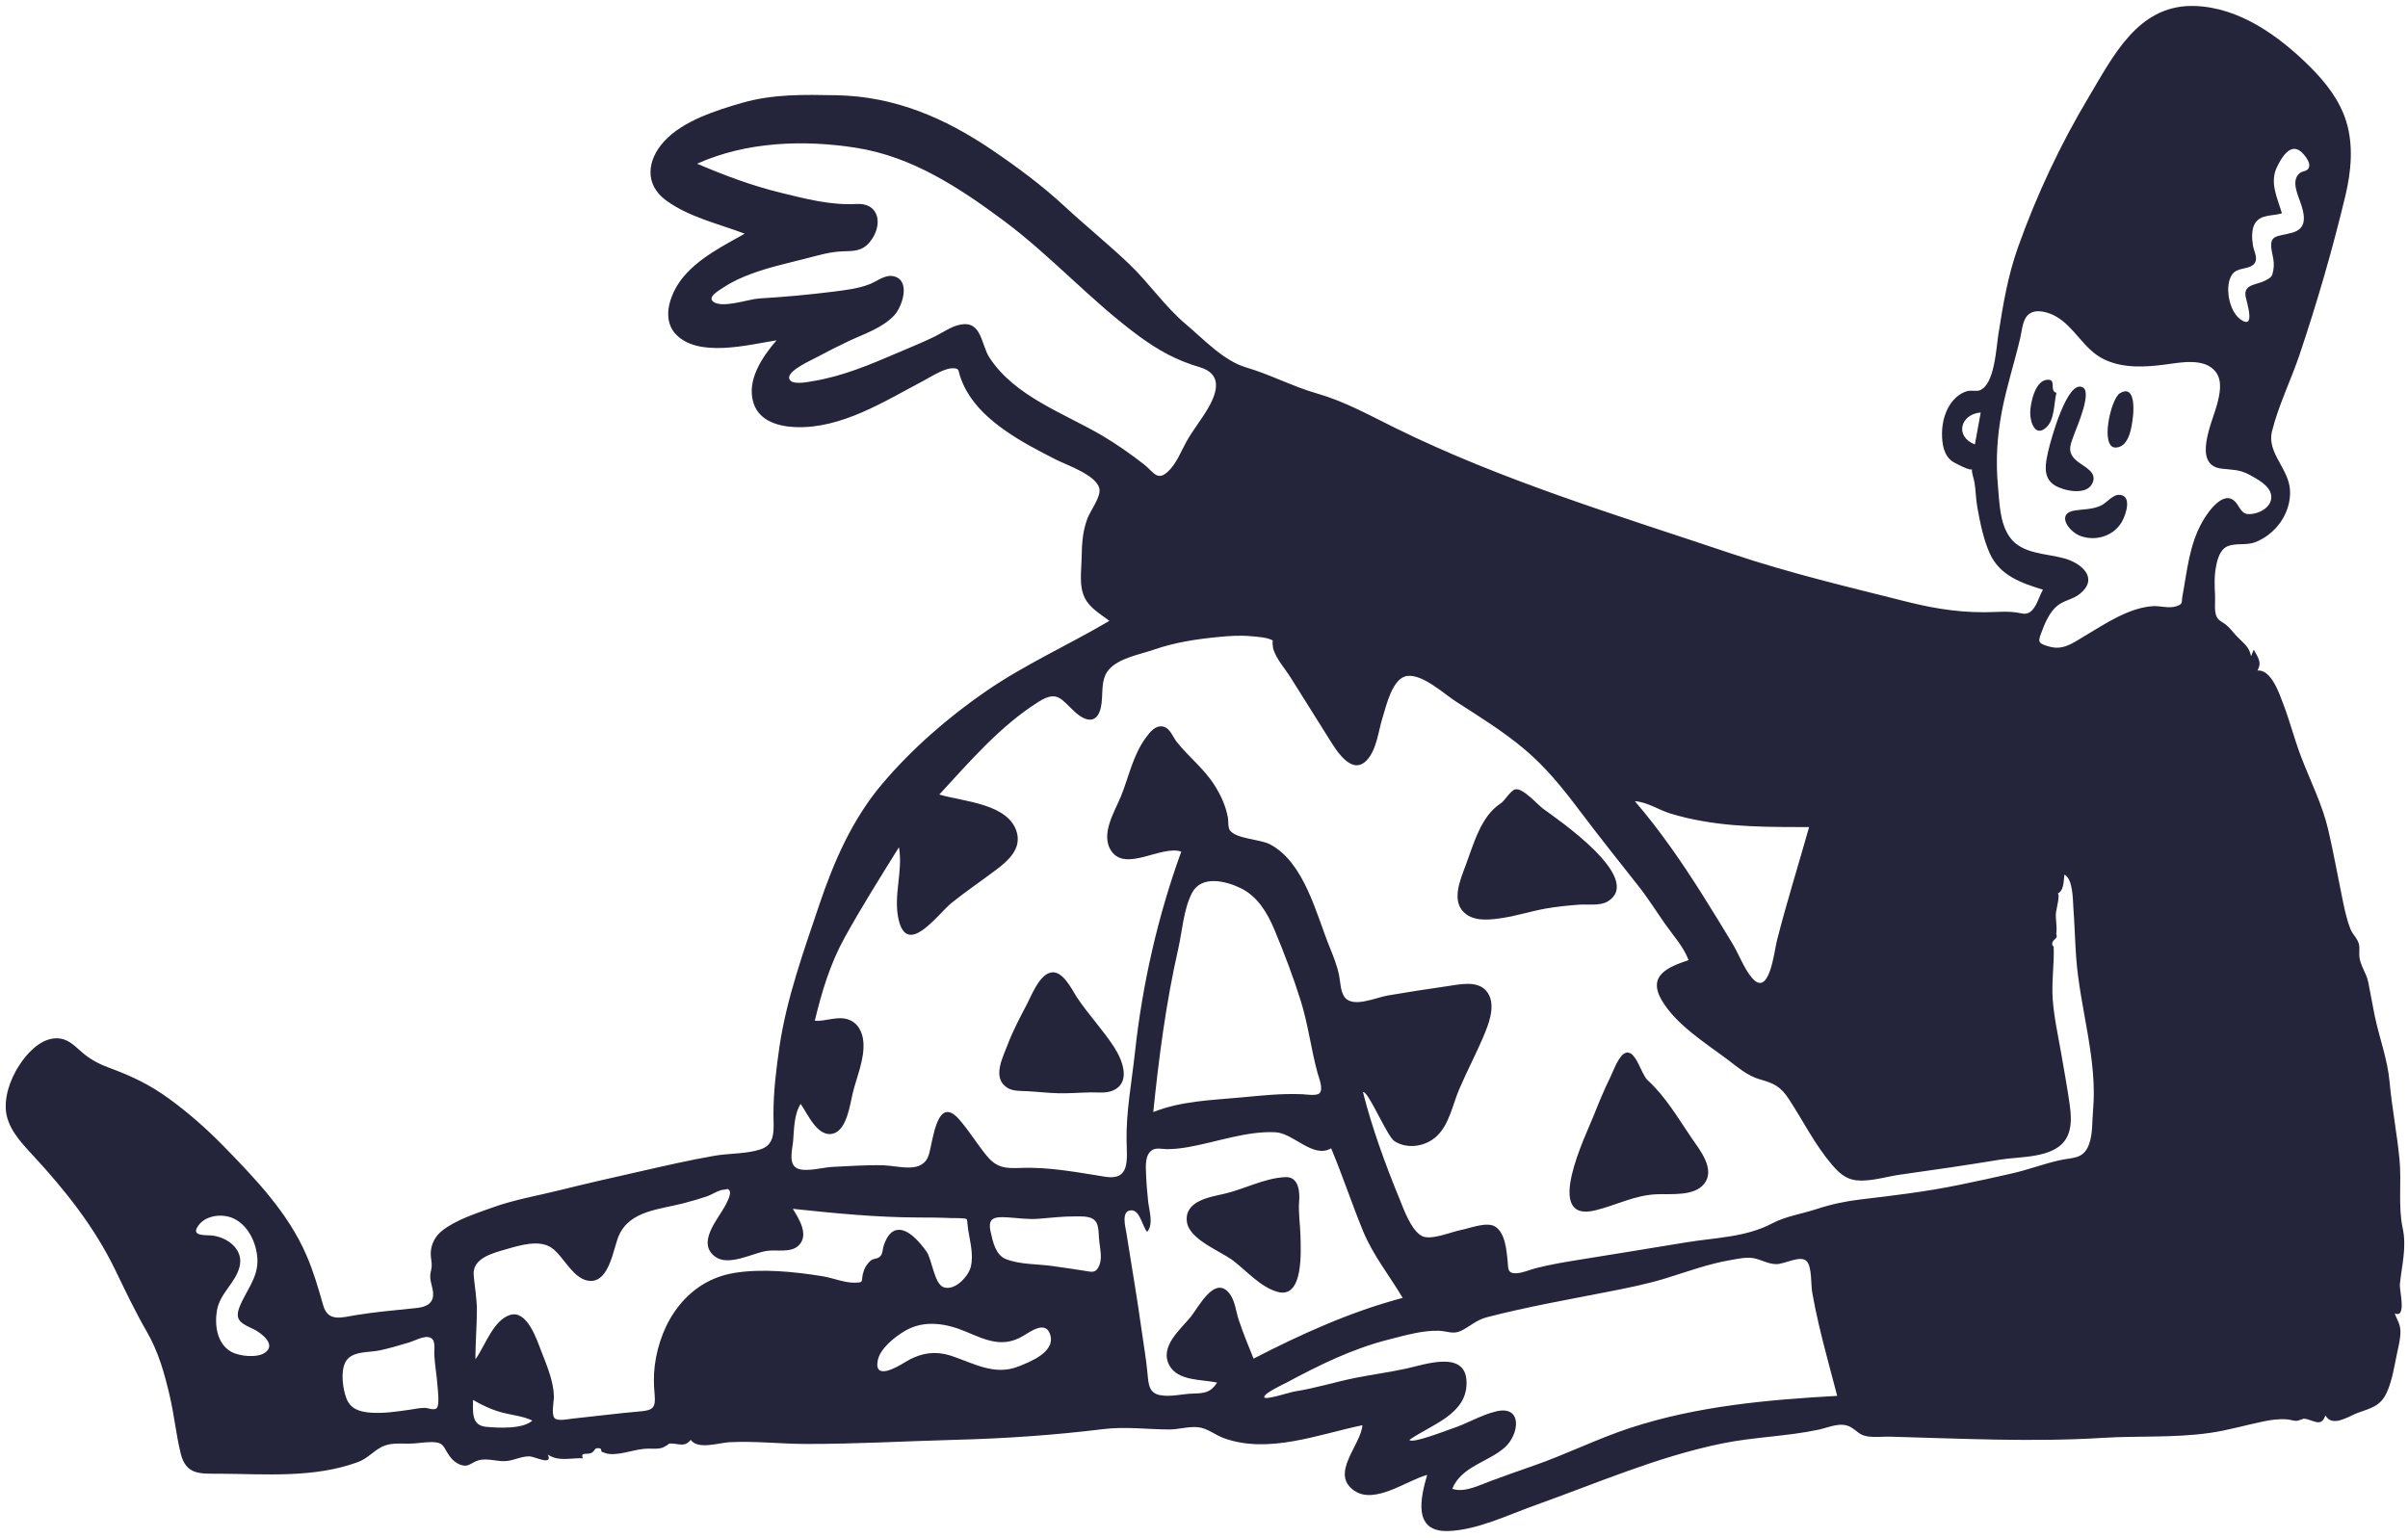 <svg width="321" height="205" viewBox="0 0 321 205" fill="none" xmlns="http://www.w3.org/2000/svg">
<path fill-rule="evenodd" clip-rule="evenodd" d="M292.281 0.793L292.503 0.797C298.533 0.957 303.85 4.834 307.974 8.936C310.013 10.964 311.872 13.35 312.747 16.126C313.758 19.333 313.425 22.861 312.657 26.079C310.958 33.192 308.882 40.342 306.548 47.274C305.399 50.684 303.734 54.028 302.867 57.518C302.152 60.394 305.162 62.488 305.277 65.443C305.393 68.424 303.386 71.225 300.627 72.29C299.452 72.744 298.03 72.365 296.947 72.83C295.957 73.255 295.61 74.509 295.42 75.472C295.16 76.785 295.207 78.098 295.281 79.422C295.326 80.233 295.124 81.556 295.52 82.279C295.791 82.775 296.287 82.938 296.714 83.278C297.296 83.741 297.684 84.318 298.195 84.851C299.036 85.73 299.846 86.207 300.075 87.49C300.197 87.198 300.318 86.907 300.44 86.616C301.067 87.763 301.533 88.312 300.936 89.401C302.787 89.22 303.884 92.575 304.369 93.847C305.258 96.176 305.869 98.596 306.76 100.926C307.98 104.121 309.585 107.273 310.364 110.616C311.018 113.425 311.536 116.311 312.118 119.14C312.445 120.732 312.731 122.35 313.331 123.869C313.564 124.459 313.996 124.856 314.264 125.381C314.631 126.101 314.487 126.481 314.505 127.269C314.536 128.674 315.423 129.586 315.702 130.95C316 132.408 316.243 133.882 316.544 135.343C317.149 138.286 318.271 141.224 318.541 144.205C318.855 147.666 319.528 151.085 319.866 154.547C320.162 157.572 319.659 160.82 320.292 163.747C320.852 166.344 320.157 168.719 319.91 171.298C319.847 171.953 320.856 175.851 319.234 175.103C319.539 176.022 319.966 176.46 319.989 177.468C320.01 178.411 319.767 179.381 319.568 180.295C319.184 182.062 318.928 183.988 318.176 185.643C317.326 187.516 316.03 187.74 314.268 188.383C313.075 188.818 310.927 190.369 309.987 188.709C309.427 190.414 308.333 189.236 307.106 189.14C307.115 189.141 306.404 189.403 306.271 189.421C305.84 189.479 305.331 189.276 304.901 189.24C303.832 189.152 302.782 189.295 301.736 189.511C299.324 190.01 296.991 190.701 294.544 191.049C289.764 191.728 285.08 191.407 280.293 191.704C270.925 192.286 261.402 191.798 252.027 191.546C251.02 191.519 249.936 191.659 248.943 191.505C247.872 191.338 247.639 190.832 246.805 190.325C245.419 189.484 243.88 190.302 242.442 190.61C238.219 191.513 233.809 191.58 229.552 192.453C220.904 194.227 212.936 197.729 204.652 200.683C201.061 201.963 196.846 204.037 192.973 204.128C188.28 204.228 189.388 199.61 190.251 196.641C187.539 197.36 183.281 200.646 180.525 198.739C177.24 196.467 181.419 192.689 181.616 190.018C175.745 191.235 169.086 193.905 163.127 191.735C161.981 191.317 160.983 190.435 159.752 190.291C158.472 190.142 157.12 190.593 155.826 190.586C152.879 190.567 150.017 190.175 147.071 190.538C140.502 191.346 134.027 191.788 127.405 191.963C120.739 192.138 114.073 192.532 107.403 192.516C104.018 192.507 100.57 192.106 97.192 192.286C95.865 192.357 93.01 193.319 92.078 191.972C91.142 193.093 90.347 192.344 89.147 192.469C89.37 192.446 88.522 192.935 88.394 192.983C87.763 193.217 87.173 193.146 86.514 193.139C84.76 193.121 83.12 193.942 81.374 193.862C80.933 193.842 80.599 193.714 80.224 193.562C80.135 193.527 80.156 193.145 80.014 193.113C79.16 192.922 79.381 193.445 78.838 193.708C78.237 194 77.348 193.528 77.69 194.426C76.059 194.354 74.513 194.903 73.029 193.937C73.731 195.486 71.279 194.199 70.639 194.174C69.574 194.131 68.642 194.663 67.58 194.786C66.306 194.932 65.027 194.342 63.781 194.702C62.805 194.984 62.47 195.663 61.454 195.316C60.591 195.021 60.052 194.381 59.633 193.682C59.055 192.716 58.981 192.285 57.587 192.268C56.554 192.256 55.515 192.478 54.472 192.476C53.276 192.473 51.962 192.347 50.871 192.915C49.695 193.526 49.005 194.457 47.701 194.936C41.837 197.09 35.401 196.52 29.283 196.484C26.702 196.468 24.807 196.705 24.083 193.764C23.471 191.279 23.225 188.68 22.641 186.174C21.925 183.104 21.139 180.256 19.551 177.511C18.01 174.849 16.714 172.099 15.373 169.334C12.583 163.584 8.7 158.691 4.371 154.018C2.727 152.243 0.842 150.265 0.763 147.708C0.709 145.5 1.683 143.213 2.959 141.454C4.099 139.884 5.978 138.114 8.103 138.48C9.382 138.7 10.221 139.731 11.176 140.505C12.22 141.35 13.357 141.926 14.615 142.387C17.548 143.462 20.008 144.638 22.549 146.494C25.119 148.371 27.522 150.474 29.745 152.751C34.012 157.122 38.384 161.663 40.836 167.324C41.803 169.554 42.42 171.704 43.079 174.017C43.726 176.287 45.488 175.661 47.469 175.335C49.883 174.937 52.31 174.724 54.74 174.472C55.655 174.377 56.945 174.349 57.496 173.485C58.103 172.533 57.408 171.299 57.352 170.311C57.323 169.783 57.498 169.394 57.542 168.88C57.592 168.294 57.419 167.76 57.419 167.177C57.418 165.923 58.005 164.807 58.981 164.048C60.807 162.627 63.47 161.78 65.632 160.998C68.584 159.93 71.746 159.405 74.786 158.643C78.209 157.785 81.652 157.012 85.093 156.233C88.474 155.467 91.85 154.679 95.268 154.09C97.272 153.744 99.447 153.87 101.39 153.238C103.455 152.566 103.113 150.49 103.106 148.651C103.097 145.613 103.473 142.486 103.918 139.483C104.866 133.099 107.122 126.852 109.174 120.751C111.15 114.875 113.599 109.236 117.641 104.467C121.575 99.826 126.405 95.625 131.414 92.175C136.634 88.581 142.442 85.984 147.891 82.775C146.7 81.866 145.28 81.089 144.596 79.688C143.823 78.106 144.151 76.215 144.183 74.524C144.22 72.616 144.279 70.941 144.961 69.123C145.334 68.128 146.777 66.24 146.556 65.157C146.186 63.34 142.205 62.012 140.74 61.264C138.441 60.091 136.138 58.899 134.02 57.418C131.987 55.997 130.074 54.287 128.842 52.106C128.493 51.487 128.205 50.837 127.982 50.162C127.734 49.41 127.908 49.153 127.154 49.098C125.952 49.01 124.15 50.215 123.137 50.748C117.915 53.493 112.18 57.188 106.018 56.943C103.782 56.854 101.269 56.152 100.479 53.823C99.438 50.756 101.611 47.588 103.517 45.373C99.799 45.957 92.941 47.782 90.007 44.467C88.051 42.258 89.526 38.752 91.166 36.837C93.333 34.307 96.421 32.767 99.275 31.157C95.773 29.823 91.898 28.971 88.819 26.739C85.874 24.605 86.238 21.327 88.564 18.81C91.05 16.12 95.398 14.742 98.818 13.743C103.012 12.518 107.179 12.616 111.501 12.698C119.258 12.845 125.921 15.702 132.283 20.021C135.647 22.305 138.963 24.769 141.946 27.535C144.745 30.129 147.73 32.541 150.487 35.163C153.159 37.704 155.26 40.852 158.08 43.225C160.478 45.243 163.106 48.104 166.152 49C169.382 49.95 172.29 51.521 175.547 52.456C179.242 53.517 182.416 55.29 185.84 56.982C200.211 64.083 215.638 68.705 230.789 73.803C238.538 76.41 246.339 78.248 254.251 80.239C258.224 81.239 261.913 81.773 266.013 81.592C266.958 81.55 267.861 81.526 268.794 81.657C269.477 81.753 269.997 82.011 270.608 81.603C271.486 81.017 271.816 79.491 272.34 78.622C269.422 77.718 266.566 76.74 265.234 73.753C264.395 71.871 263.96 69.675 263.592 67.656C263.395 66.569 263.39 65.472 263.222 64.384C263.129 63.784 262.843 63.156 262.865 62.542C262.8 62.884 260.626 61.761 260.31 61.552C259.094 60.747 258.872 59.124 258.882 57.755C258.894 56.207 259.362 54.507 260.413 53.334C260.911 52.778 261.503 52.362 262.227 52.152C262.74 52.004 263.418 52.198 263.87 52.049C265.879 51.385 266.104 46.419 266.389 44.612C267.017 40.628 267.642 36.825 268.998 33.007C271.469 26.046 274.649 19.28 278.437 12.942C281.682 7.511 284.925 0.871 292.061 0.793H292.281ZM230.59 168.018C227.701 168.517 224.934 169.538 222.144 170.403C219.538 171.211 216.897 171.726 214.224 172.251C208.904 173.297 203.466 174.254 198.223 175.618C196.747 176.001 195.97 176.868 194.682 177.47C193.727 177.917 192.831 177.464 191.838 177.426C189.675 177.344 187.276 178.049 185.196 178.574C180.285 179.813 175.929 181.966 171.485 184.345C171.088 184.558 168.399 185.787 168.527 186.296C168.63 186.711 172.048 185.596 172.591 185.514C175.343 185.095 178.031 184.228 180.763 183.69C183.005 183.248 185.272 182.948 187.505 182.458C189.989 181.912 195.282 180.013 195.492 184.113C195.719 188.543 190.822 189.906 187.878 191.972C188.207 192.538 192.929 190.674 193.515 190.485C195.523 189.838 197.386 188.672 199.431 188.176C202.988 187.312 202.557 191.237 200.593 192.983C198.411 194.923 194.803 195.509 193.594 198.494C195.181 199.066 197.255 197.992 198.713 197.458C200.627 196.757 202.548 196.067 204.474 195.398C208.797 193.898 212.902 191.83 217.248 190.401C226.164 187.468 235.589 186.627 244.909 186.106C244.079 182.887 243.171 179.687 242.424 176.447C242.105 175.061 241.813 173.668 241.571 172.265C241.402 171.29 241.546 168.956 240.873 168.187C240.054 167.25 237.921 168.566 236.761 168.541C235.624 168.517 234.794 167.93 233.744 167.745C232.746 167.57 231.566 167.849 230.59 168.018ZM63.057 186.649C63.057 188.187 62.791 190.054 64.816 190.234C66.455 190.379 69.66 190.566 70.967 189.402C69.715 188.792 68.291 188.686 66.961 188.334C65.575 187.967 64.295 187.365 63.057 186.649ZM96.494 158.614C95.877 158.618 94.838 159.303 94.276 159.494C93.247 159.843 92.201 160.138 91.151 160.416C87.996 161.251 83.933 161.381 82.484 164.765C81.761 166.454 81.259 170.797 78.746 170.781C76.512 170.767 75.174 167.546 73.581 166.4C71.934 165.216 69.322 166.022 67.546 166.536C65.741 167.058 62.94 167.729 63.142 170.014C63.288 171.657 63.585 173.153 63.571 174.831C63.553 176.967 63.373 179.1 63.373 181.236C64.64 179.502 65.746 176.014 67.991 175.317C70.259 174.612 71.542 178.571 72.132 180.089C72.863 181.969 73.782 184.101 73.838 186.138C73.855 186.778 73.466 188.535 73.912 189.061C74.307 189.528 75.827 189.19 76.318 189.139C79.359 188.823 82.382 188.429 85.432 188.165C86.998 188.03 87.425 187.687 87.271 186.004C87.151 184.682 87.114 183.422 87.28 182.095C88.02 176.17 91.672 170.751 97.847 169.722C101.567 169.102 105.913 169.555 109.627 170.151C111.059 170.38 112.614 171.073 114.068 171.013C115.143 170.968 114.797 170.907 115.017 169.897C115.171 169.19 115.5 168.587 116.038 168.098C116.463 167.711 117.003 167.929 117.403 167.423C117.693 167.057 117.65 166.559 117.786 166.137C118.053 165.316 118.536 164.208 119.497 164.001C121.043 163.667 122.687 165.735 123.467 166.802C124.273 167.905 124.517 171.198 125.814 171.629C127.31 172.126 129.09 170.167 129.402 168.933C129.822 167.273 129.293 165.477 129.04 163.833C129.023 163.715 128.949 162.622 128.868 162.551C128.649 162.359 127.004 162.413 126.713 162.398C125.28 162.33 123.844 162.327 122.41 162.323C116.786 162.309 111.277 161.757 105.69 161.168C106.502 162.489 107.891 164.659 106.465 166.054C105.408 167.087 103.501 166.569 102.174 166.782C100.299 167.083 97.138 168.86 95.351 167.561C92.833 165.729 95.682 162.581 96.617 160.849C96.817 160.478 97.559 159.172 97.245 158.737C96.972 158.36 96.893 158.611 96.494 158.614ZM54.557 178.976C53.271 179.367 51.976 179.744 50.662 180.034C49.121 180.375 46.732 180.044 45.983 181.738C45.412 183.025 45.695 185.103 46.159 186.385C46.689 187.854 47.935 188.232 49.404 188.344C51.12 188.474 52.858 188.198 54.553 187.964C55.221 187.871 55.933 187.705 56.612 187.704C57.014 187.702 57.828 188.071 58.186 187.77C58.65 187.38 58.344 185.164 58.308 184.633C58.218 183.317 57.968 182.02 57.9 180.702C57.851 179.756 58.208 178.47 57.098 178.268C56.406 178.143 55.158 178.793 54.557 178.976ZM158.383 152.937C157.422 153.103 156.467 153.222 155.491 153.207C154.89 153.198 154.17 152.994 153.615 153.323C152.588 153.932 152.741 155.535 152.776 156.535C152.819 157.749 152.925 158.98 153.055 160.188C153.178 161.343 153.813 163.244 152.917 164.234C152.285 163.543 151.974 161.284 150.754 161.367C149.414 161.457 150.034 163.598 150.152 164.364C150.81 168.6 151.559 172.839 152.146 177.088C152.425 179.108 152.785 181.113 152.972 183.142C153.097 184.505 153.139 185.731 154.663 186.014C156.076 186.275 157.663 185.829 159.09 185.794C160.56 185.759 161.402 185.659 162.248 184.332C160.223 183.889 157.016 184.16 155.875 182.021C154.545 179.525 157.35 177.279 158.73 175.573C159.79 174.262 161.956 169.907 163.923 172.494C164.631 173.425 164.759 174.847 165.117 175.93C165.698 177.691 166.409 179.426 167.106 181.143C173.485 177.853 180.03 174.888 186.987 173.041C185.213 170.046 183.018 167.349 181.69 164.103C180.202 160.466 178.97 156.728 177.449 153.102C175.038 154.508 172.46 151.1 170.059 150.962C166.266 150.746 162.102 152.293 158.383 152.937ZM120.599 177.462C119.276 178.249 117.331 179.779 117.013 181.361C116.465 184.096 119.589 182.268 120.554 181.669C122.573 180.416 124.552 180.016 126.871 180.788C129.845 181.778 132.585 183.45 135.777 182.18C137.365 181.548 140.888 180.197 139.937 177.774C139.282 176.103 137.364 177.536 136.35 178.135C133.697 179.703 131.499 178.709 128.847 177.578C126.195 176.446 123.209 175.909 120.599 177.462ZM26.42 163.426C25.358 164.929 27.516 164.604 28.464 164.751C30.445 165.057 32.486 166.635 31.939 168.869C31.407 171.046 29.321 172.407 28.924 174.693C28.583 176.656 28.912 179.141 30.809 180.218C31.875 180.823 34.204 181.073 35.276 180.378C36.914 179.316 34.88 177.735 33.797 177.21C32.361 176.513 31.201 176.135 31.912 174.305C32.778 172.073 34.46 170.36 34.311 167.807C34.187 165.691 33.07 163.287 31.033 162.408C29.575 161.779 27.414 162.017 26.42 163.426ZM171.367 156.94C173.203 156.862 173.276 159.077 173.183 160.167C173.057 161.657 173.327 163.245 173.359 164.74C173.4 166.719 173.815 173.203 170.311 172.24C168.057 171.62 166.203 169.463 164.392 168.077C162.725 166.801 158.488 165.27 158.214 162.851C157.904 160.119 161.245 159.608 163.159 159.173C165.891 158.554 168.544 157.061 171.367 156.94ZM162.427 84.927C159.517 85.207 156.623 85.639 153.853 86.605C151.979 87.258 149.101 87.727 147.773 89.33C146.625 90.716 147.122 92.693 146.749 94.331C146.244 96.548 144.713 96.245 143.227 94.861C141.45 93.204 140.936 92.004 138.461 93.559C133.338 96.777 129.277 101.529 125.213 105.931C128.356 106.881 134.52 107.111 135.563 111.034C136.134 113.178 134.414 114.738 132.869 115.908C130.874 117.419 128.791 118.817 126.839 120.389C125.018 121.855 120.934 127.695 119.779 122.561C119.064 119.382 120.404 116.098 119.835 112.958C117.365 116.938 114.856 120.909 112.59 125.011C110.662 128.502 109.541 132.238 108.616 136.098C110.058 136.193 111.559 135.461 112.984 135.893C114.356 136.309 114.999 137.606 115.095 138.95C115.259 141.228 114.206 143.547 113.676 145.735C113.312 147.238 112.895 150.648 111.063 151.137C108.974 151.694 107.664 148.485 106.733 147.181C105.847 148.543 105.861 150.534 105.732 152.094C105.643 153.167 105.044 155.173 106.252 155.766C107.382 156.322 109.766 155.626 110.975 155.575C113.218 155.48 115.505 155.298 117.748 155.364C119.868 155.427 122.988 156.559 123.816 153.956C124.38 152.184 124.876 145.815 127.884 149.27C129.22 150.805 130.265 152.554 131.555 154.118C132.857 155.695 134.041 155.798 135.985 155.718C139.834 155.561 143.592 156.299 147.358 156.895C150.662 157.418 150.228 154.616 150.179 152.122C150.104 148.255 150.872 144.212 151.29 140.367C152.286 131.223 154.329 122.189 157.471 113.541C154.842 112.647 150.129 116.256 148.185 113.515C146.587 111.262 148.64 108.158 149.476 106.052C150.518 103.425 151.045 100.68 152.746 98.351C153.282 97.616 154.045 96.63 155.084 96.878C155.975 97.091 156.33 98.226 156.832 98.867C158.424 100.901 160.457 102.425 161.872 104.643C162.737 106 163.411 107.45 163.692 109.043C163.769 109.481 163.671 110.378 163.98 110.746C164.936 111.884 167.95 111.867 169.29 112.566C173.863 114.95 175.47 121.891 177.246 126.267C177.747 127.5 178.243 128.735 178.509 130.042C178.686 130.915 178.678 132.025 179.152 132.808C180.187 134.518 183.402 132.991 184.98 132.727C187.624 132.283 190.256 131.86 192.911 131.487C194.531 131.26 196.889 130.673 198.123 132.107C199.403 133.594 198.667 135.935 198.024 137.53C196.976 140.133 195.636 142.62 194.53 145.199C193.647 147.256 193.208 149.907 191.512 151.492C190.042 152.866 187.611 153.26 185.881 152.142C184.894 151.504 182.36 145.332 181.691 145.608C182.898 150.375 184.668 155.235 186.539 159.785C187.113 161.182 188.099 164.032 189.55 164.79C190.753 165.418 193.482 164.231 194.712 164.001C195.879 163.782 198.183 162.836 199.298 163.529C200.651 164.37 200.815 166.613 200.967 168.006C201.08 169.038 200.875 169.809 202.133 169.757C203.018 169.721 203.912 169.29 204.762 169.073C206.736 168.57 208.784 168.237 210.793 167.913C215.439 167.163 220.084 166.416 224.728 165.647C228.721 164.987 232.661 164.99 236.269 163.098C238.098 162.139 240.194 161.847 242.141 161.205C244.072 160.569 245.997 160.157 248.019 159.918C252.437 159.396 256.736 158.884 261.102 157.99C263.492 157.501 265.877 156.988 268.253 156.44C270.369 155.952 272.414 155.177 274.52 154.698C276.271 154.3 277.71 154.599 278.46 152.613C278.998 151.189 278.873 149.593 279.011 148.102C279.643 141.291 277.256 134.442 276.767 127.668C276.609 125.474 276.56 123.274 276.395 121.082C276.32 120.077 276.365 117.153 275.193 116.611C275.086 117.415 275.169 118.766 274.255 119.164C274.702 118.97 274.116 121.343 274.084 121.581C273.96 122.528 274.271 123.542 274.107 124.471C274.237 124.798 274.18 125.044 273.937 125.21C273.771 125.344 273.65 125.514 273.574 125.719C273.563 126.382 273.757 125.992 273.766 126.22C273.858 128.5 273.472 130.863 273.637 133.197C273.812 135.665 274.363 138.087 274.782 140.521C275.158 142.706 275.563 144.895 275.877 147.09C276.097 148.63 276.26 150.398 275.431 151.8C273.856 154.462 269.296 154.172 266.64 154.608C262.226 155.332 257.805 155.985 253.375 156.6C251.674 156.836 249.953 157.375 248.232 157.402C246.394 157.43 245.41 156.689 244.251 155.333C241.916 152.603 240.41 149.502 238.465 146.532C237.373 144.863 236.464 144.424 234.625 143.914C232.917 143.441 231.546 142.196 230.157 141.161C227.238 138.986 223.468 136.62 221.553 133.417C219.537 130.046 222.378 128.926 225.098 128.007C224.436 126.249 223.138 124.838 222.068 123.326C220.852 121.607 219.75 119.821 218.441 118.167C215.773 114.795 213.108 111.44 210.518 108.005C208.305 105.069 206.068 102.288 203.243 99.91C200.406 97.521 197.248 95.563 194.132 93.563C192.505 92.518 189.648 89.849 187.591 90.122C185.595 90.387 184.806 94.1 184.308 95.66C183.736 97.451 183.534 99.948 182.201 101.358C180.243 103.429 178.209 100.166 177.274 98.662C175.563 95.907 173.811 93.177 172.102 90.419C171.323 89.162 170.198 87.966 169.736 86.541C169.73 86.523 169.514 85.298 169.732 85.469L169.747 85.483L169.732 85.467C169.244 84.983 167.438 84.882 166.763 84.824L166.701 84.819C165.281 84.685 163.844 84.79 162.427 84.927ZM143.35 162.178C141.714 162.168 140.083 162.358 138.454 162.491C137.024 162.608 135.713 162.389 134.285 162.303C132.518 162.197 131.644 162.382 132.051 164.205C132.347 165.531 132.703 167.298 134.066 167.859C135.907 168.616 138.387 168.514 140.35 168.801C141.79 169.012 143.226 169.202 144.661 169.442C145.613 169.601 146.102 169.768 146.548 168.69C146.921 167.786 146.681 166.579 146.554 165.645C146.456 164.929 146.514 163.669 146.176 163.032C145.67 162.08 144.346 162.184 143.35 162.178ZM219.622 144.001C222.026 146.196 223.644 149.003 225.458 151.664C226.567 153.289 228.735 155.88 227.16 157.85C225.819 159.529 222.7 159.145 220.824 159.226C217.875 159.353 215.467 160.684 212.661 161.37C205.594 163.1 211.463 151.232 212.442 148.756C213.129 147.018 213.838 145.288 214.669 143.613C215.043 142.858 215.791 140.656 216.723 140.368C218.073 139.95 218.768 143.22 219.622 144.001ZM158.903 119.049C157.78 121.194 157.598 124.163 157.065 126.506C155.437 133.669 154.485 140.965 153.737 148.266C157.459 146.791 161.388 146.689 165.318 146.328C168.166 146.066 170.78 145.767 173.628 145.888C174.114 145.909 175.51 146.155 175.91 145.743C176.447 145.189 175.796 143.645 175.638 143.063C174.775 139.901 174.395 136.634 173.414 133.492C172.414 130.287 171.198 127.087 169.904 123.989C168.958 121.723 167.659 119.513 165.366 118.402C163.359 117.429 160.149 116.67 158.903 119.049ZM143.574 132.991C145.108 135.301 147.05 137.321 148.548 139.653C149.61 141.306 150.853 144.365 148.303 145.416C147.407 145.785 146.35 145.626 145.412 145.642C143.961 145.667 142.524 145.792 141.071 145.757C139.696 145.724 138.335 145.558 136.964 145.486C136.099 145.441 135.014 145.508 134.253 145.012C132.212 143.682 133.688 140.967 134.345 139.23C135.043 137.384 135.985 135.639 136.894 133.89C137.525 132.677 138.467 130.206 139.901 129.711C141.599 129.126 142.867 131.926 143.574 132.991ZM217.938 106.82C221.309 110.736 224.235 115.007 226.991 119.369C228.336 121.497 229.642 123.651 230.946 125.805C231.799 127.215 232.44 129.018 233.479 130.294C235.85 133.206 236.51 126.853 236.859 125.471C238.148 120.379 239.745 115.327 241.165 110.267L239.709 110.267C233.908 110.264 228.346 110.178 222.697 108.47C221.098 107.987 219.64 106.938 217.938 106.82ZM205.685 107.807C207.52 109.161 219.267 117.111 214.326 120.179C213.303 120.814 211.632 120.526 210.477 120.617C208.996 120.734 207.492 120.877 206.029 121.139C204.135 121.479 202.295 122.071 200.392 122.371C198.879 122.609 196.875 122.888 195.523 121.947C193.294 120.394 194.647 117.345 195.383 115.371C196.43 112.566 197.421 108.812 200.016 107.141C200.62 106.753 201.36 105.365 202.01 105.238C203.028 105.038 204.94 107.258 205.685 107.807ZM270.495 41.862C269.609 42.539 269.569 43.946 269.339 44.938C268.566 48.276 267.488 51.526 266.848 54.9C266.224 58.19 266.028 61.43 266.334 64.764C266.538 66.989 266.562 69.725 267.915 71.62C269.535 73.886 272.742 73.77 275.167 74.441C277.501 75.087 279.815 77.087 277.269 79.166C276.365 79.905 275.177 80.025 274.283 80.737C273.18 81.615 272.546 83.189 272.078 84.476C271.692 85.536 271.703 85.738 272.856 86.112C273.382 86.283 273.914 86.392 274.468 86.346C275.73 86.241 276.855 85.409 277.911 84.784C280.605 83.189 283.716 81.06 286.931 80.819C287.959 80.742 289.128 81.162 290.127 80.829C291.059 80.518 290.773 80.327 290.935 79.462C291.575 76.032 291.836 72.665 293.586 69.562C294.45 68.031 296.734 64.899 298.266 67.283C298.905 68.279 299.136 68.765 300.555 68.459C301.709 68.211 302.977 67.299 302.748 65.967C302.532 64.711 300.878 63.855 299.876 63.305C298.541 62.572 297.605 62.657 296.151 62.483C292.157 62.006 294.957 56.17 295.533 53.98C295.895 52.603 296.318 50.824 295.368 49.582C293.922 47.691 290.772 48.313 288.787 48.581C286.042 48.952 283.046 49.15 280.477 47.905C277.76 46.589 276.602 43.62 274.053 42.176C273.112 41.643 271.462 41.122 270.495 41.862ZM282.421 65.973C284.309 65.948 283.391 68.638 282.874 69.542C281.785 71.45 279.452 72.187 277.403 71.484C275.782 70.927 274.03 68.469 276.568 68.062C277.785 67.867 278.99 67.946 280.143 67.368C280.8 67.038 281.65 65.983 282.421 65.973ZM277.684 51.669C278.857 52.381 276.854 56.926 276.517 57.846C275.968 59.347 275.479 60.316 276.876 61.473C277.848 62.278 279.764 62.972 278.849 64.576C278.002 66.06 275.097 65.438 273.916 64.712C272.199 63.656 272.705 61.634 273.084 59.974C273.331 58.887 275.594 50.402 277.684 51.669ZM92.929 21.828C96.547 23.372 100.247 24.767 104.076 25.697C107.422 26.51 110.712 27.387 114.16 27.196C117.35 27.02 117.731 30.151 115.908 32.319C114.918 33.497 113.77 33.468 112.327 33.513C110.638 33.567 109.104 34.035 107.475 34.454C104.995 35.092 102.483 35.634 100.079 36.535C98.839 37 97.615 37.547 96.508 38.282C95.813 38.745 94.261 39.577 95.082 40.223C96.269 41.156 99.791 39.878 101.203 39.794C104.491 39.598 107.773 39.301 111.043 38.89C112.644 38.688 114.364 38.489 115.88 37.908C116.873 37.528 117.971 36.584 119.095 36.824C121.465 37.33 120.291 40.88 119.214 42.035C117.616 43.75 115.19 44.508 113.125 45.483C111.682 46.164 110.248 46.886 108.847 47.648C108.185 48.008 105.1 49.358 105.197 50.383C105.3 51.46 107.735 50.916 108.337 50.819C112.357 50.166 115.983 48.613 119.697 47.024C121.323 46.328 122.971 45.661 124.562 44.89C125.674 44.351 126.767 43.529 127.995 43.285C130.891 42.707 130.764 45.938 131.904 47.683C135.293 52.871 141.84 55.084 146.934 58.081C148.861 59.215 150.7 60.521 152.468 61.887C153.731 62.862 154.236 64.205 155.646 62.919C156.822 61.846 157.389 60.274 158.142 58.91C159.019 57.323 160.191 55.921 161.09 54.346C162.419 52.02 162.817 49.801 159.899 48.945C156.836 48.047 154.412 46.707 151.808 44.795C145.419 40.103 140.118 34.111 133.748 29.383C127.846 25.002 121.587 20.891 114.189 19.715C107.176 18.6 99.483 18.874 92.929 21.828ZM284.338 55.522C284.189 56.814 283.87 59.569 282.074 59.672C279.893 59.797 281.358 53.176 282.593 52.431C284.572 51.238 284.465 54.428 284.338 55.522ZM264.04 54.995C261.317 55.22 260.541 58.2 263.263 59.255L264.04 54.995ZM274.137 52.38C273.787 53.732 273.912 55.902 272.825 56.94C271.294 58.403 270.628 56.256 270.639 55.032C270.65 53.822 271.25 50.794 272.872 50.634C274.257 50.498 273.104 52.103 274.137 52.38ZM303.523 22.293C302.528 24.362 303.598 26.404 304.194 28.439C302.972 28.832 301.325 28.534 300.579 29.825C300.109 30.638 300.191 31.863 300.332 32.743C300.447 33.466 301.04 34.439 300.546 35.109C299.9 35.987 298.296 35.581 297.584 36.558C296.501 38.042 297.108 41.434 298.628 42.552C300.764 44.122 299.49 40.269 299.359 39.567C299.031 37.809 300.854 38.048 302.099 37.338C302.767 36.958 302.887 36.884 303.04 36.071C303.181 35.322 303.106 34.728 302.928 33.921C302.322 31.182 303.381 31.63 305.559 31.026C307.437 30.505 307.287 29.006 306.81 27.429C306.435 26.194 305.32 24.167 306.528 23.113C307.008 22.695 307.736 22.96 307.84 22.087C307.91 21.498 307.118 20.532 306.703 20.194C305.271 19.026 304.105 21.082 303.523 22.293Z" fill="#24243B"/>
</svg>
